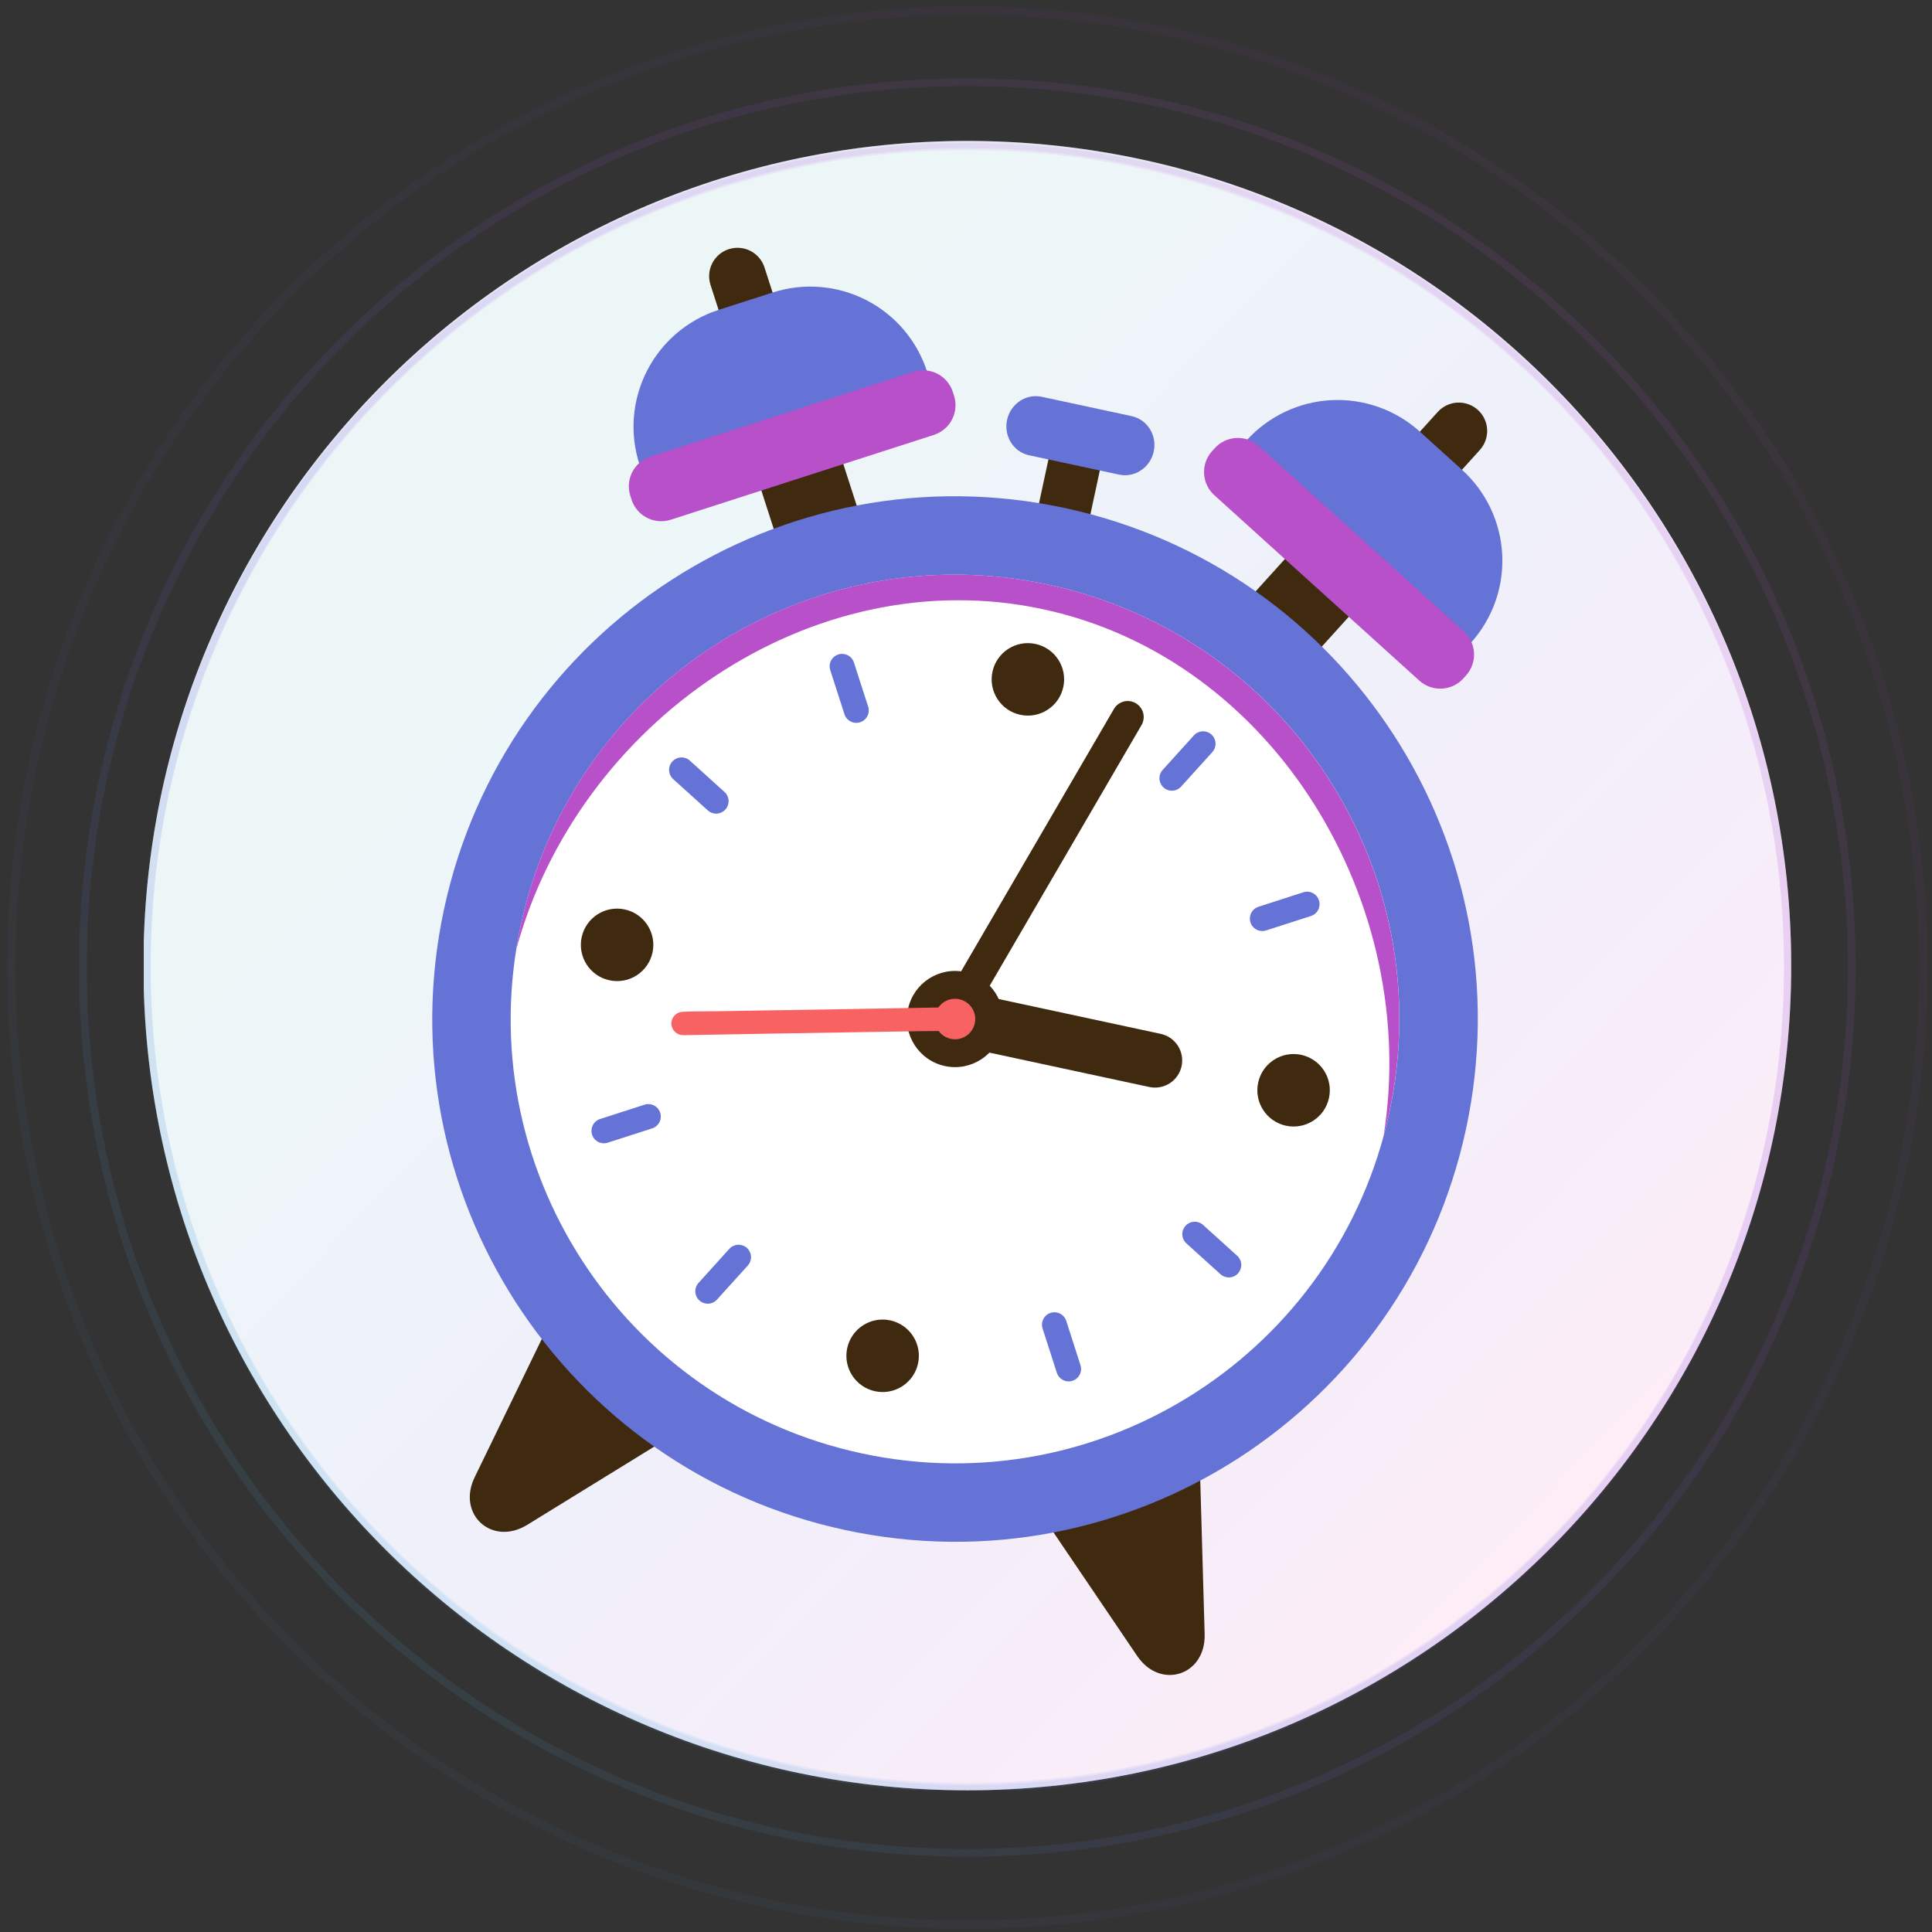<svg width="188" height="188" viewBox="0 0 188 188" fill="none" xmlns="http://www.w3.org/2000/svg">
<rect x="0" y="0" width="188" height="188" fill="#333333" stroke="none"/>
<path opacity="0.1" d="M8.069 94.15C8.069 141.728 46.601 180.296 94.131 180.296C141.661 180.296 180.193 141.728 180.193 94.15C180.193 46.573 141.661 8.004 94.131 8.004C46.601 8.004 8.069 46.573 8.069 94.15Z" stroke="url(#paint0_linear_7116_33822)" stroke-width="0.755"/>
<path opacity="0.05" d="M1.099 94.151C1.099 145.581 42.751 187.273 94.131 187.273C145.51 187.273 187.162 145.581 187.162 94.151C187.162 42.72 145.51 1.028 94.131 1.028C42.751 1.028 1.099 42.72 1.099 94.151Z" stroke="url(#paint1_linear_7116_33822)" stroke-width="0.816"/>
<g clip-path="url(#clip0_7116_33822)">
<path d="M94.128 174.212C49.852 174.212 13.958 138.283 13.958 93.963C13.958 49.643 49.852 13.715 94.128 13.715C138.405 13.715 174.299 49.643 174.299 93.963C174.299 138.283 138.405 174.212 94.128 174.212Z" fill="white"/>
<path opacity="0.1" d="M94.128 174.212C49.852 174.212 13.958 138.283 13.958 93.963C13.958 49.643 49.852 13.715 94.128 13.715C138.405 13.715 174.299 49.643 174.299 93.963C174.299 138.283 138.405 174.212 94.128 174.212Z" fill="url(#paint2_linear_7116_33822)"/>
<path opacity="0.1" d="M14.308 93.963C14.308 138.09 50.045 173.862 94.128 173.862C138.212 173.862 173.949 138.09 173.949 93.963C173.949 49.836 138.212 14.065 94.128 14.065C50.045 14.065 14.308 49.836 14.308 93.963Z" stroke="url(#paint3_linear_7116_33822)" stroke-width="0.7"/>
<path opacity="0.1" d="M14.308 94.151C14.308 138.278 50.045 174.049 94.128 174.049C138.212 174.049 173.949 138.278 173.949 94.151C173.949 50.024 138.212 14.252 94.128 14.252C50.045 14.252 14.308 50.024 14.308 94.151Z" stroke="url(#paint4_linear_7116_33822)" stroke-width="0.7"/>
<g clip-path="url(#clip1_7116_33822)">
<path d="M51.306 148.379L65.081 139.895L59.167 134.546L53.254 129.197L46.188 143.75C44.431 147.367 47.882 150.488 51.306 148.379Z" fill="#3F2A10"/>
<path d="M117.223 159.019L116.761 142.847L109.171 145.293L101.582 147.74L110.655 161.135C112.91 164.467 117.337 163.039 117.223 159.019Z" fill="#3F2A10"/>
<path d="M78.922 35.416L70.945 37.987L76.219 54.347L84.196 51.776L78.922 35.416Z" fill="#3F2A10"/>
<path d="M77.695 36.268L74.383 25.996C74.152 25.307 73.659 24.737 73.01 24.409C72.362 24.081 71.61 24.023 70.918 24.245C70.226 24.468 69.651 24.955 69.316 25.6C68.98 26.245 68.913 26.996 69.129 27.691L72.439 37.962L77.695 36.268Z" fill="#3F2A10"/>
<path d="M67.056 49.018L88.529 42.095C89.393 41.817 90.111 41.206 90.525 40.398C90.939 39.591 91.015 38.651 90.737 37.788L90.213 36.163C89.241 33.15 87.113 30.647 84.296 29.203C81.479 27.759 78.204 27.493 75.191 28.463L69.922 30.157C66.909 31.129 64.406 33.258 62.962 36.075C61.519 38.892 61.252 42.167 62.222 45.18L62.747 46.805C62.885 47.233 63.105 47.631 63.396 47.974C63.687 48.317 64.043 48.599 64.443 48.805C64.843 49.01 65.28 49.135 65.728 49.172C66.177 49.208 66.628 49.156 67.056 49.018V49.018Z" fill="#6572D6"/>
<path d="M65.268 50.574L90.88 42.318C91.644 42.069 92.279 41.529 92.645 40.814C93.012 40.099 93.08 39.268 92.835 38.503L92.716 38.131C92.468 37.367 91.927 36.732 91.212 36.365C90.497 35.999 89.666 35.931 88.901 36.176L63.288 44.434C62.525 44.682 61.891 45.223 61.524 45.937C61.158 46.652 61.09 47.482 61.334 48.247L61.453 48.621C61.702 49.385 62.242 50.019 62.957 50.385C63.672 50.751 64.503 50.819 65.268 50.574V50.574Z" fill="#B850C9"/>
<path d="M131.9 46.803L120.369 59.551L126.585 65.173L138.116 52.426L131.9 46.803Z" fill="#3F2A10"/>
<path d="M143.807 39.887C143.264 39.396 142.548 39.14 141.816 39.177C141.085 39.213 140.398 39.539 139.906 40.082L132.668 48.086L136.762 51.79L144.002 43.786C144.493 43.243 144.749 42.527 144.712 41.796C144.675 41.065 144.35 40.378 143.807 39.887V39.887Z" fill="#3F2A10"/>
<path d="M137.132 64.082C137.805 64.69 138.692 65.007 139.599 64.961C140.505 64.915 141.356 64.512 141.965 63.839L143.11 62.573C145.234 60.224 146.337 57.129 146.178 53.968C146.02 50.806 144.612 47.837 142.264 45.713L138.166 42.005C135.818 39.883 132.723 38.78 129.561 38.938C126.4 39.097 123.431 40.504 121.307 42.851L120.161 44.117C119.86 44.451 119.627 44.84 119.475 45.263C119.324 45.687 119.258 46.136 119.28 46.585C119.303 47.033 119.413 47.474 119.606 47.88C119.798 48.286 120.069 48.65 120.402 48.952L137.132 64.082Z" fill="#6572D6"/>
<path d="M138.116 66.233C138.713 66.77 139.498 67.05 140.3 67.01C141.101 66.97 141.855 66.614 142.395 66.02L142.659 65.728C143.196 65.132 143.475 64.346 143.435 63.544C143.394 62.742 143.038 61.989 142.444 61.449L122.486 43.395C121.889 42.858 121.104 42.579 120.302 42.619C119.5 42.659 118.747 43.016 118.207 43.61L117.943 43.9C117.405 44.497 117.126 45.282 117.166 46.084C117.207 46.887 117.563 47.641 118.158 48.181L138.116 66.233Z" fill="#B850C9"/>
<path d="M105.543 52.665L107.014 45.822C107.211 44.906 106.251 43.924 104.87 43.627C103.488 43.33 102.21 43.831 102.013 44.746L100.542 51.59C100.345 52.506 101.306 53.488 102.686 53.784C104.066 54.081 105.346 53.581 105.543 52.665Z" fill="#3F2A10"/>
<path d="M108.896 46.184C110.42 46.511 111.93 45.503 112.268 43.931C112.606 42.359 111.643 40.821 110.119 40.493L101.367 38.612C99.842 38.284 98.334 39.292 97.996 40.864C97.658 42.437 98.618 43.976 100.144 44.304L108.896 46.184Z" fill="#6572D6"/>
<path d="M82.243 148.885C109.706 154.788 136.754 137.311 142.657 109.849C148.561 82.387 131.084 55.338 103.621 49.435C76.159 43.532 49.111 61.009 43.208 88.471C37.304 115.933 54.781 142.981 82.243 148.885Z" fill="#6572D6"/>
<path d="M83.847 141.425C107.189 146.443 130.18 131.588 135.197 108.245C140.215 84.902 125.36 61.912 102.017 56.894C78.675 51.876 55.684 66.731 50.666 90.074C45.649 113.417 60.504 136.407 83.847 141.425Z" fill="white"/>
<path d="M101.504 59.284C124.079 64.136 138.246 87.985 134.637 110.517C134.84 109.769 135.025 109.011 135.19 108.243C140.207 84.901 125.352 61.91 102.01 56.892C78.667 51.875 55.686 66.725 50.666 90.074C50.502 90.841 50.359 91.608 50.237 92.374C56.214 70.351 78.928 54.431 101.504 59.284Z" fill="#B850C9"/>
<path d="M99.624 69.612C101.559 69.832 103.306 68.441 103.526 66.506C103.745 64.571 102.355 62.824 100.42 62.604C98.485 62.384 96.738 63.775 96.518 65.71C96.298 67.645 97.689 69.392 99.624 69.612Z" fill="#3F2A10"/>
<path d="M125.135 109.541C127.039 109.95 128.915 108.738 129.324 106.834C129.733 104.93 128.522 103.055 126.618 102.645C124.713 102.236 122.838 103.448 122.429 105.352C122.02 107.256 123.231 109.131 125.135 109.541Z" fill="#3F2A10"/>
<path d="M87.801 134.893C89.437 133.836 89.906 131.653 88.849 130.017C87.792 128.381 85.609 127.912 83.974 128.969C82.338 130.026 81.868 132.209 82.925 133.845C83.983 135.48 86.165 135.95 87.801 134.893Z" fill="#3F2A10"/>
<path d="M68.863 78.848C68.98 78.957 69.118 79.042 69.268 79.097C69.419 79.153 69.579 79.178 69.739 79.171C69.899 79.164 70.056 79.125 70.201 79.057C70.346 78.989 70.477 78.892 70.584 78.773C70.692 78.655 70.774 78.516 70.828 78.364C70.881 78.213 70.904 78.053 70.895 77.893C70.886 77.733 70.845 77.576 70.775 77.432C70.705 77.288 70.606 77.159 70.486 77.053L67.13 74.017C66.892 73.801 66.578 73.689 66.257 73.706C65.936 73.722 65.635 73.865 65.42 74.103C65.204 74.341 65.093 74.655 65.109 74.976C65.125 75.296 65.268 75.597 65.506 75.813L68.863 78.848Z" fill="#6572D6"/>
<path d="M118.79 124.017C119.03 124.221 119.339 124.323 119.653 124.302C119.967 124.282 120.261 124.14 120.472 123.906C120.683 123.673 120.795 123.367 120.785 123.052C120.774 122.738 120.641 122.44 120.415 122.221L117.058 119.186C116.82 118.976 116.508 118.868 116.19 118.886C115.873 118.905 115.575 119.047 115.361 119.283C115.148 119.519 115.036 119.829 115.05 120.147C115.064 120.465 115.202 120.764 115.435 120.981L118.79 124.017Z" fill="#6572D6"/>
<path d="M69.757 126.473L72.793 123.118C72.997 122.879 73.099 122.569 73.079 122.255C73.058 121.941 72.916 121.647 72.683 121.436C72.449 121.225 72.143 121.113 71.829 121.123C71.514 121.134 71.216 121.267 70.998 121.493L67.962 124.85C67.752 125.089 67.644 125.4 67.663 125.718C67.681 126.036 67.823 126.333 68.059 126.547C68.295 126.76 68.605 126.872 68.923 126.858C69.241 126.845 69.54 126.706 69.757 126.473V126.473Z" fill="#6572D6"/>
<path d="M114.932 76.543L117.969 73.186C118.184 72.948 118.296 72.634 118.28 72.314C118.264 71.993 118.121 71.692 117.883 71.476C117.645 71.261 117.331 71.149 117.01 71.165C116.689 71.181 116.388 71.324 116.173 71.563L113.138 74.918C112.922 75.156 112.81 75.469 112.826 75.79C112.842 76.111 112.985 76.412 113.222 76.627C113.46 76.843 113.774 76.955 114.095 76.939C114.415 76.923 114.717 76.781 114.932 76.543V76.543Z" fill="#6572D6"/>
<path d="M123.221 90.534L127.528 89.146C127.684 89.101 127.83 89.025 127.956 88.923C128.082 88.821 128.186 88.694 128.263 88.551C128.339 88.408 128.386 88.25 128.4 88.089C128.415 87.927 128.396 87.764 128.346 87.609C128.296 87.455 128.216 87.312 128.11 87.189C128.004 87.066 127.874 86.966 127.728 86.894C127.582 86.823 127.424 86.781 127.262 86.772C127.1 86.763 126.937 86.786 126.784 86.841L122.478 88.231C122.325 88.278 122.183 88.355 122.059 88.457C121.936 88.56 121.835 88.686 121.761 88.828C121.687 88.97 121.641 89.126 121.628 89.285C121.615 89.445 121.633 89.606 121.682 89.758C121.731 89.911 121.81 90.052 121.915 90.174C122.019 90.296 122.146 90.396 122.289 90.468C122.433 90.54 122.589 90.583 122.748 90.594C122.908 90.606 123.069 90.585 123.221 90.534V90.534Z" fill="#6572D6"/>
<path d="M59.138 111.194L63.445 109.805C63.599 109.758 63.741 109.681 63.864 109.578C63.987 109.475 64.089 109.349 64.163 109.207C64.237 109.065 64.282 108.91 64.296 108.75C64.309 108.59 64.291 108.429 64.242 108.277C64.192 108.124 64.113 107.983 64.009 107.861C63.905 107.739 63.777 107.639 63.634 107.567C63.491 107.495 63.335 107.452 63.175 107.441C63.015 107.43 62.855 107.45 62.703 107.502L58.395 108.889C58.09 108.988 57.836 109.203 57.689 109.489C57.543 109.775 57.516 110.107 57.614 110.413C57.713 110.718 57.928 110.972 58.214 111.119C58.5 111.265 58.832 111.292 59.138 111.194V111.194Z" fill="#6572D6"/>
<path d="M104.358 134.364C104.663 134.266 104.917 134.05 105.063 133.765C105.209 133.479 105.236 133.147 105.138 132.841L103.757 128.535C103.658 128.23 103.442 127.976 103.156 127.83C102.87 127.684 102.538 127.657 102.233 127.756C101.927 127.854 101.673 128.07 101.527 128.356C101.381 128.642 101.354 128.974 101.453 129.28L102.841 133.585C102.94 133.889 103.155 134.141 103.439 134.287C103.723 134.433 104.053 134.461 104.358 134.364V134.364Z" fill="#6572D6"/>
<path d="M83.696 70.281C83.848 70.233 83.988 70.155 84.11 70.052C84.231 69.949 84.331 69.823 84.404 69.681C84.476 69.54 84.52 69.385 84.533 69.227C84.546 69.068 84.527 68.908 84.478 68.757L83.089 64.451C82.987 64.149 82.771 63.9 82.487 63.757C82.203 63.614 81.874 63.589 81.571 63.686C81.268 63.784 81.016 63.997 80.869 64.279C80.722 64.561 80.692 64.889 80.786 65.193L82.173 69.501C82.272 69.806 82.488 70.06 82.773 70.206C83.059 70.353 83.391 70.38 83.696 70.281V70.281Z" fill="#6572D6"/>
<path d="M111.837 105.774C112.523 105.921 113.239 105.79 113.828 105.41C114.417 105.029 114.831 104.43 114.978 103.745C115.125 103.059 114.994 102.343 114.614 101.754C114.233 101.165 113.634 100.752 112.949 100.604L94.415 96.62C93.73 96.473 93.013 96.604 92.424 96.984C91.835 97.365 91.422 97.964 91.274 98.649C91.127 99.335 91.258 100.051 91.639 100.64C92.019 101.229 92.618 101.643 93.304 101.79L111.837 105.774Z" fill="#3F2A10"/>
<path d="M92.454 99.453C92.594 99.535 92.747 99.594 92.906 99.629C93.227 99.698 93.561 99.664 93.861 99.532C94.161 99.399 94.412 99.174 94.576 98.891L111.081 70.555C111.184 70.378 111.251 70.183 111.278 69.981C111.306 69.779 111.293 69.573 111.241 69.376C111.189 69.178 111.098 68.993 110.974 68.831C110.85 68.668 110.696 68.532 110.519 68.429C110.343 68.326 110.148 68.258 109.946 68.231C109.743 68.203 109.537 68.215 109.34 68.267C109.142 68.32 108.957 68.41 108.795 68.534C108.632 68.658 108.496 68.813 108.394 68.99L91.889 97.325C91.786 97.502 91.719 97.697 91.691 97.899C91.664 98.101 91.676 98.307 91.728 98.505C91.78 98.702 91.871 98.888 91.994 99.05C92.118 99.213 92.272 99.349 92.449 99.452L92.454 99.453Z" fill="#3F2A10"/>
<path d="M91.95 103.735C94.476 104.278 96.964 102.67 97.507 100.144C98.05 97.617 96.443 95.129 93.916 94.586C91.39 94.043 88.901 95.651 88.359 98.177C87.815 100.703 89.423 103.192 91.95 103.735Z" fill="#3F2A10"/>
<path d="M66.524 100.73L69.15 100.685L75.475 100.573L83.125 100.446L89.736 100.339C90.803 100.32 91.88 100.343 92.945 100.285L92.99 100.284C93.29 100.266 93.572 100.131 93.773 99.906C93.975 99.682 94.079 99.388 94.065 99.087C94.043 98.787 93.906 98.508 93.682 98.308C93.459 98.107 93.167 98.001 92.867 98.011L90.241 98.057L83.915 98.169L76.266 98.295L69.654 98.404C68.588 98.422 67.511 98.398 66.445 98.457L66.401 98.457C66.1 98.475 65.818 98.611 65.617 98.835C65.416 99.059 65.311 99.354 65.326 99.655C65.347 99.954 65.484 100.234 65.708 100.434C65.931 100.635 66.224 100.741 66.524 100.73Z" fill="#F96262"/>
<path d="M94.858 99.574C94.94 99.193 94.907 98.796 94.763 98.433C94.62 98.071 94.372 97.759 94.051 97.538C93.73 97.316 93.351 97.195 92.961 97.189C92.571 97.183 92.189 97.293 91.861 97.504C91.534 97.716 91.276 98.02 91.122 98.377C90.967 98.735 90.922 99.131 90.992 99.514C91.062 99.898 91.244 100.252 91.516 100.532C91.787 100.812 92.135 101.005 92.516 101.087C93.028 101.196 93.561 101.099 94 100.815C94.439 100.531 94.748 100.085 94.858 99.574V99.574Z" fill="#F96262"/>
<path d="M59.307 95.39C61.211 95.8 63.087 94.588 63.496 92.684C63.905 90.78 62.694 88.904 60.789 88.495C58.885 88.086 57.01 89.297 56.601 91.201C56.191 93.106 57.403 94.981 59.307 95.39Z" fill="#3F2A10"/>
</g>
</g>
<defs>
<linearGradient id="paint0_linear_7116_33822" x1="18.905" y1="173.123" x2="170.128" y2="19.312" gradientUnits="userSpaceOnUse">
<stop offset="0.042" stop-color="#47BAD8"/>
<stop offset="0.344" stop-color="#6A6CE9"/>
<stop offset="0.609" stop-color="#9454E6"/>
<stop offset="1" stop-color="#CE57D3"/>
</linearGradient>
<linearGradient id="paint1_linear_7116_33822" x1="12.812" y1="179.519" x2="176.282" y2="13.252" gradientUnits="userSpaceOnUse">
<stop offset="0.042" stop-color="#47BAD8"/>
<stop offset="0.344" stop-color="#6A6CE9"/>
<stop offset="0.609" stop-color="#9454E6"/>
<stop offset="1" stop-color="#CE57D3"/>
</linearGradient>
<linearGradient id="paint2_linear_7116_33822" x1="160.124" y1="158.201" x2="57.063" y2="58.091" gradientUnits="userSpaceOnUse">
<stop offset="0.01" stop-color="#FF55AA"/>
<stop offset="0.25" stop-color="#B850C9"/>
<stop offset="0.62" stop-color="#6572D6"/>
<stop offset="1" stop-color="#4EAEB8"/>
</linearGradient>
<linearGradient id="paint3_linear_7116_33822" x1="24.358" y1="167.209" x2="164.614" y2="24.553" gradientUnits="userSpaceOnUse">
<stop offset="0.042" stop-color="#47BAD8"/>
<stop offset="0.344" stop-color="#6A6CE9"/>
<stop offset="0.609" stop-color="#9454E6"/>
<stop offset="1" stop-color="#CE57D3"/>
</linearGradient>
<linearGradient id="paint4_linear_7116_33822" x1="24.358" y1="167.397" x2="164.614" y2="24.741" gradientUnits="userSpaceOnUse">
<stop offset="0.042" stop-color="#47BAD8"/>
<stop offset="0.344" stop-color="#6A6CE9"/>
<stop offset="0.609" stop-color="#9454E6"/>
<stop offset="1" stop-color="#CE57D3"/>
</linearGradient>
<clipPath id="clip0_7116_33822">
<rect width="160.309" height="172.21" fill="white" transform="matrix(-1 0 0 1 174.299 2.002)"/>
</clipPath>
<clipPath id="clip1_7116_33822">
<rect width="101.72" height="127.1" fill="white" transform="translate(57.711 21) rotate(12.132)"/>
</clipPath>
</defs>
</svg>
